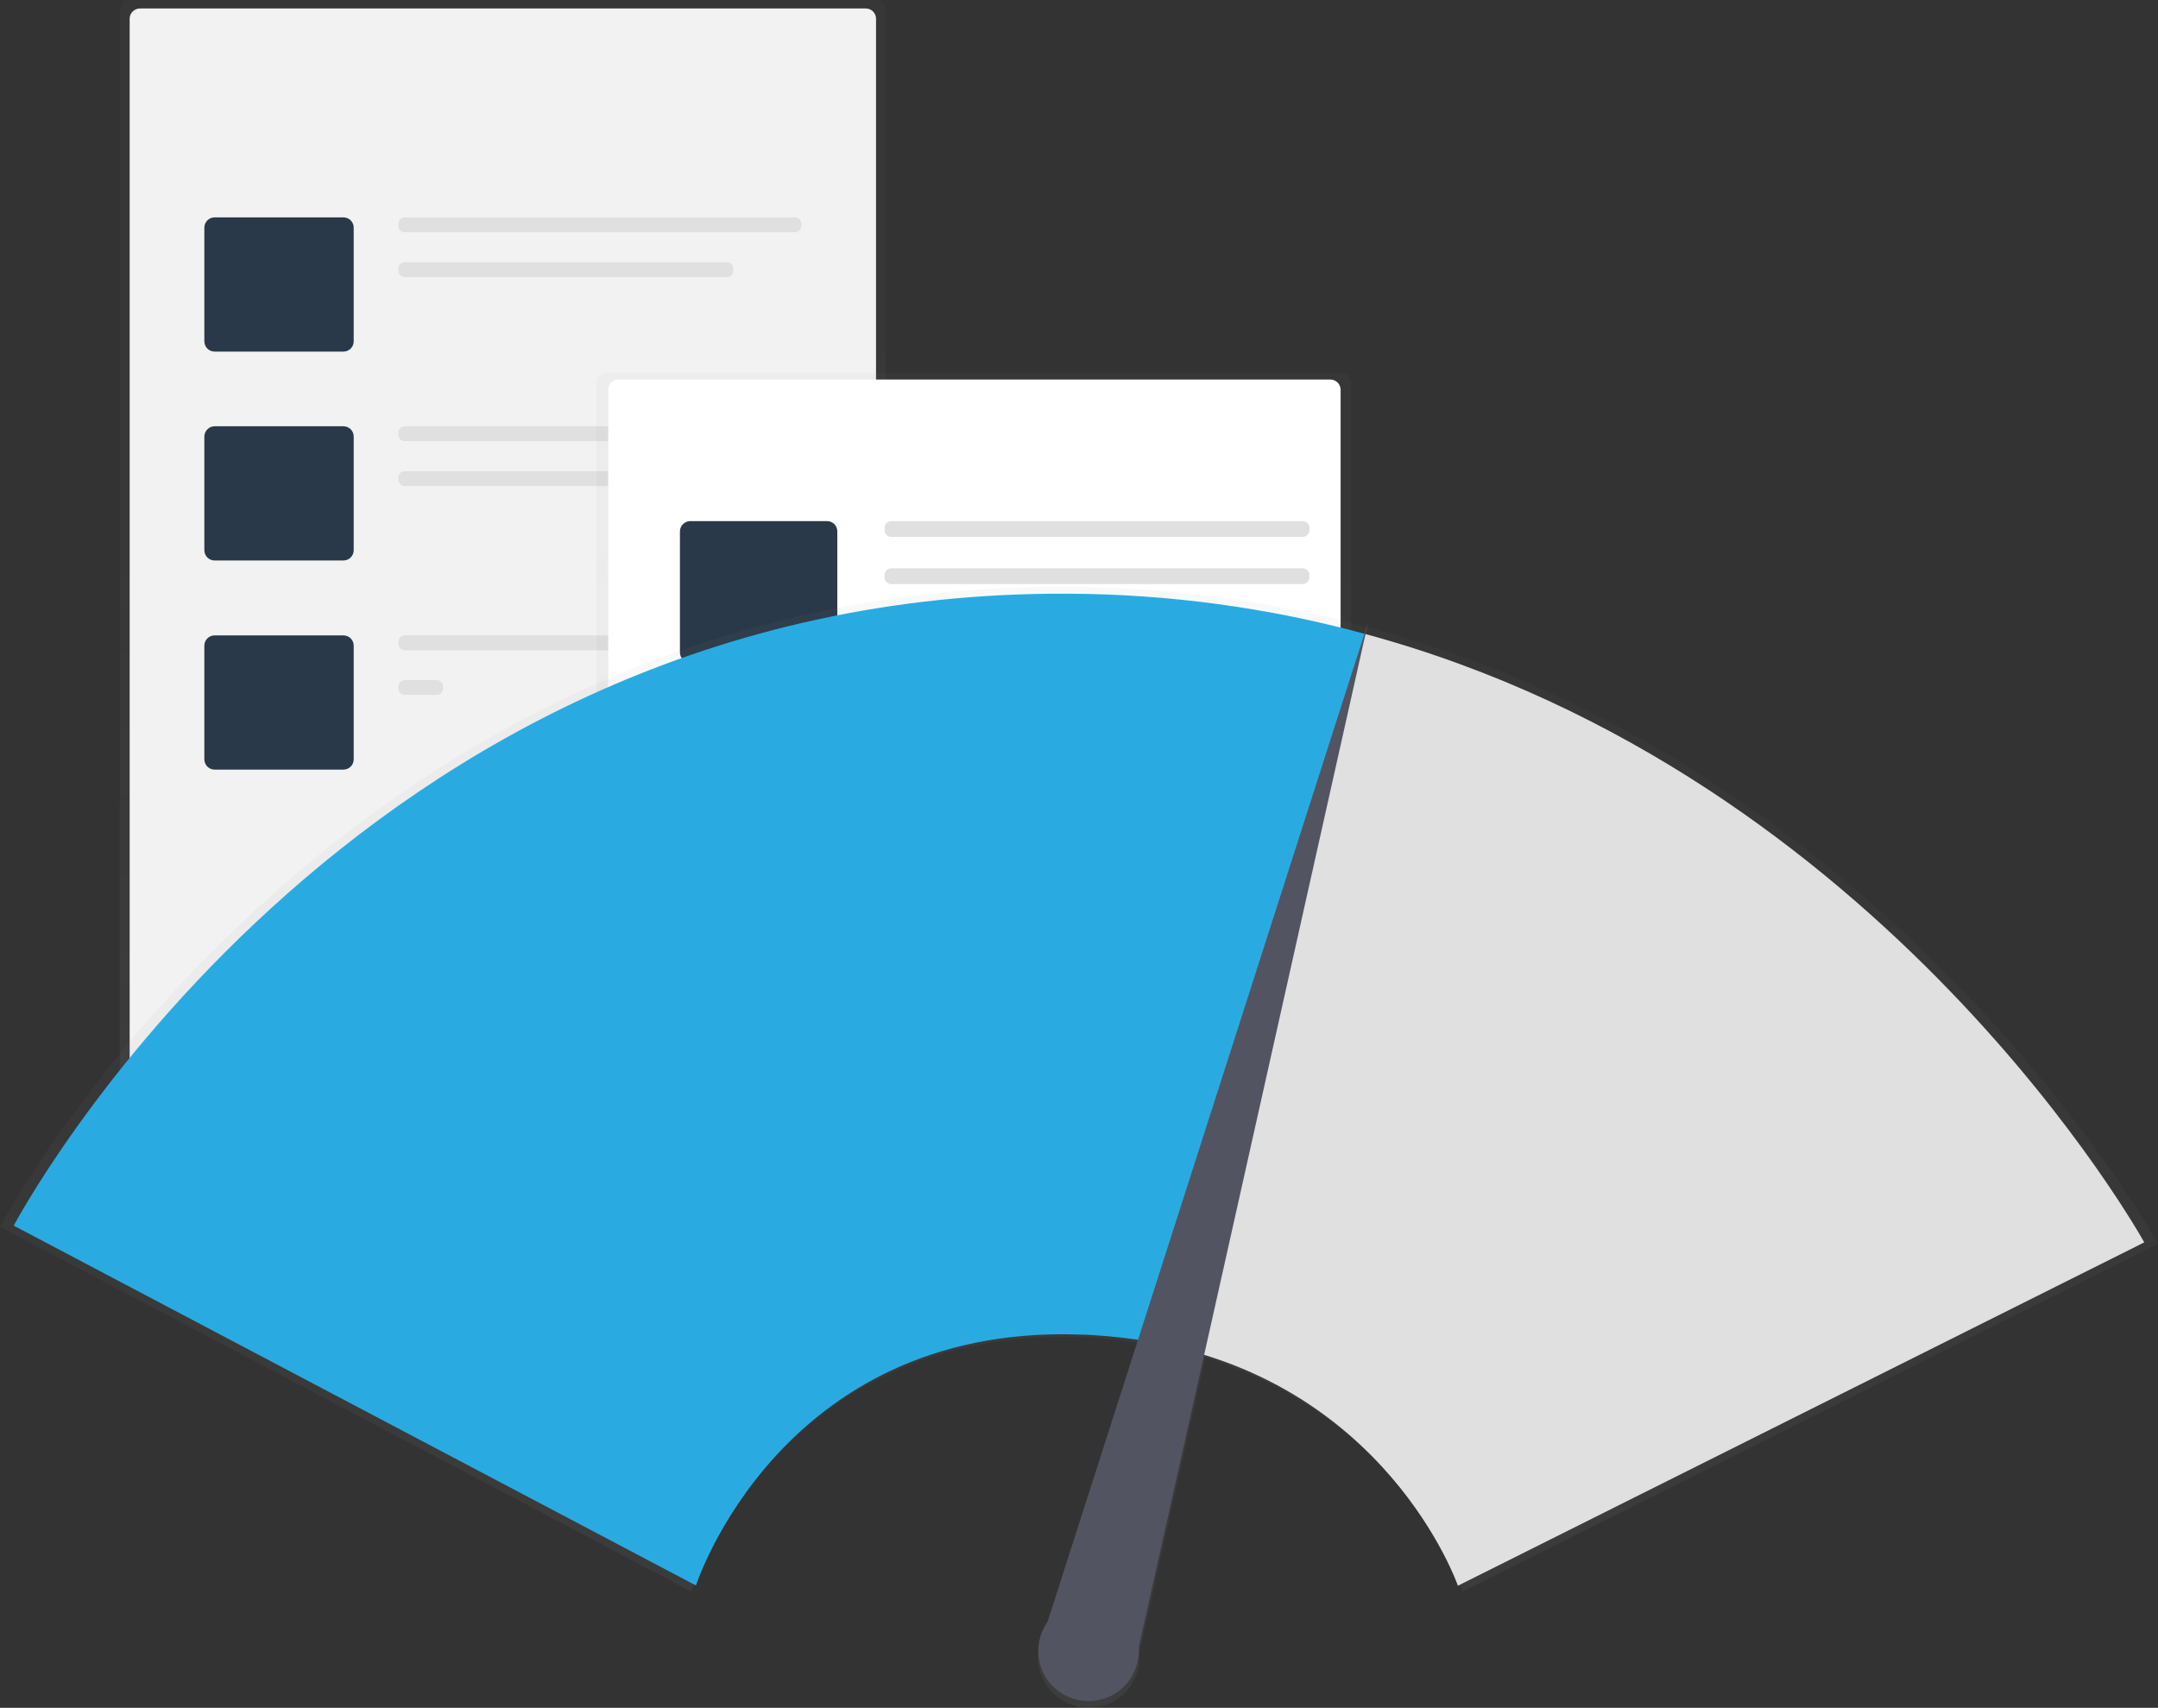 <?xml version="1.0" encoding="utf-8"?>
<!-- Generator: Adobe Illustrator 24.0.1, SVG Export Plug-In . SVG Version: 6.00 Build 0)  -->
<svg version="1.1" id="f130f8b3-b494-408e-9d23-4781bd978d43"
	 xmlns="http://www.w3.org/2000/svg" xmlns:xlink="http://www.w3.org/1999/xlink" x="0px" y="0px" viewBox="0 0 942 745.6"
	 style="enable-background:new 0 0 942 745.6;" xml:space="preserve">
<rect x="0" y="0" width="942" height="745.6" fill="#333333" stroke="none"/>
<style type="text/css">
	.st0{opacity:0.5;}
	.st1{fill:url(#SVGID_1_);}
	.st2{fill:#F2F2F2;}
	.st3{fill:#2A394A;}
	.st4{fill:#E0E0E0;}
	.st5{fill:url(#SVGID_2_);}
	.st6{fill:#FFFFFF;}
	.st7{fill:url(#SVGID_3_);}
	.st8{fill:#29ABE2;}
	.st9{fill:#535461;}
</style>
<title>fast loading</title>
<g class="st0">
	
		<linearGradient id="SVGID_1_" gradientUnits="userSpaceOnUse" x1="219.485" y1="242.62" x2="219.485" y2="748" gradientTransform="matrix(1 0 0 -1 0 748)">
		<stop  offset="0" style="stop-color:#808080;stop-opacity:0.25"/>
		<stop  offset="0.54" style="stop-color:#808080;stop-opacity:0.12"/>
		<stop  offset="1" style="stop-color:#808080;stop-opacity:0.1"/>
	</linearGradient>
	<path class="st1" d="M56.8,0h325.3c2.5,0,4.5,2,4.5,4.5v496.4c0,2.5-2,4.5-4.5,4.5H56.8c-2.5,0-4.5-2-4.5-4.5V4.5
		C52.3,2,54.3,0,56.8,0z"/>
</g>
<path class="st2" d="M61.1,3.7h316.8c2.5,0,4.5,2,4.5,4.5v486.2c0,2.5-2,4.5-4.5,4.5H61.1c-2.5,0-4.5-2-4.5-4.5V8.2
	C56.6,5.7,58.6,3.7,61.1,3.7z"/>
<g>
	<path class="st3" d="M93.7,94.9h56.2c2.5,0,4.5,2,4.5,4.5v49.6c0,2.5-2,4.5-4.5,4.5H93.7c-2.5,0-4.5-2-4.5-4.5V99.4
		C89.2,96.9,91.2,94.9,93.7,94.9z"/>
</g>
<path class="st4" d="M176.7,94.9H347c1.6,0,2.8,1.3,2.8,2.8v0.9c0,1.6-1.3,2.8-2.8,2.8H176.7c-1.6,0-2.8-1.3-2.8-2.8v-0.9
	C173.9,96.2,175.1,94.9,176.7,94.9z"/>
<path class="st4" d="M176.7,114.5h140.6c1.6,0,2.8,1.3,2.8,2.8v0.9c0,1.6-1.3,2.8-2.8,2.8H176.7c-1.6,0-2.8-1.3-2.8-2.8v-0.9
	C173.9,115.7,175.1,114.5,176.7,114.5z"/>
<g>
	<path class="st3" d="M93.7,186.1h56.2c2.5,0,4.5,2,4.5,4.5v49.6c0,2.5-2,4.5-4.5,4.5H93.7c-2.5,0-4.5-2-4.5-4.5v-49.6
		C89.2,188.2,91.2,186.1,93.7,186.1z"/>
</g>
<path class="st4" d="M176.7,186.1H347c1.6,0,2.8,1.3,2.8,2.8v0.9c0,1.6-1.3,2.8-2.8,2.8H176.7c-1.6,0-2.8-1.3-2.8-2.8V189
	C173.9,187.4,175.1,186.1,176.7,186.1z"/>
<path class="st4" d="M176.7,205.7H347c1.6,0,2.8,1.3,2.8,2.8v0.9c0,1.6-1.3,2.8-2.8,2.8H176.7c-1.6,0-2.8-1.3-2.8-2.8v-0.9
	C173.9,206.9,175.1,205.7,176.7,205.7z"/>
<g>
	<path class="st3" d="M93.7,277.4h56.2c2.5,0,4.5,2,4.5,4.5v49.6c0,2.5-2,4.5-4.5,4.5H93.7c-2.5,0-4.5-2-4.5-4.5v-49.6
		C89.2,279.4,91.2,277.4,93.7,277.4z"/>
</g>
<path class="st4" d="M176.7,277.4H347c1.6,0,2.8,1.3,2.8,2.8v0.9c0,1.6-1.3,2.8-2.8,2.8H176.7c-1.6,0-2.8-1.3-2.8-2.8v-0.9
	C173.9,278.6,175.1,277.4,176.7,277.4z"/>
<path class="st4" d="M176.7,296.9h13.9c1.6,0,2.8,1.3,2.8,2.8v0.9c0,1.6-1.3,2.8-2.8,2.8h-13.9c-1.6,0-2.8-1.3-2.8-2.8v-0.9
	C173.9,298.2,175.1,296.9,176.7,296.9z"/>
<g class="st0">
	
		<linearGradient id="SVGID_2_" gradientUnits="userSpaceOnUse" x1="425.02" y1="288.22" x2="425.02" y2="585.28" gradientTransform="matrix(1 0 0 -1 0 748)">
		<stop  offset="0" style="stop-color:#808080;stop-opacity:0.25"/>
		<stop  offset="0.54" style="stop-color:#808080;stop-opacity:0.12"/>
		<stop  offset="1" style="stop-color:#808080;stop-opacity:0.1"/>
	</linearGradient>
	<path class="st5" d="M264.9,162.7h320.3c2.5,0,4.5,2,4.5,4.5v288.1c0,2.5-2,4.5-4.5,4.5H264.9c-2.5,0-4.5-2-4.5-4.5V167.2
		C260.4,164.7,262.4,162.7,264.9,162.7z"/>
</g>
<path class="st6" d="M270,165.7h310.7c2.5,0,4.5,2,4.5,4.5v278.7c0,2.5-2,4.5-4.5,4.5H270c-2.5,0-4.5-2-4.5-4.5V170.2
	C265.5,167.7,267.5,165.7,270,165.7z"/>
<g>
	<path class="st3" d="M301.3,227.5H361c2.5,0,4.5,2,4.5,4.5v52.8c0,2.5-2,4.5-4.5,4.5h-59.7c-2.5,0-4.5-2-4.5-4.5V232
		C296.8,229.5,298.9,227.5,301.3,227.5z"/>
</g>
<path class="st4" d="M389.1,227.5h179.5c1.6,0,3,1.3,3,3v0.9c0,1.6-1.3,3-3,3H389.1c-1.6,0-3-1.3-3-3v-0.9
	C386.1,228.9,387.5,227.5,389.1,227.5z"/>
<path class="st4" d="M389.1,248.1h179.5c1.6,0,3,1.3,3,3v0.9c0,1.6-1.3,3-3,3H389.1c-1.6,0-3-1.3-3-3v-0.9
	C386.1,249.5,387.5,248.1,389.1,248.1z"/>
<path class="st4" d="M293,322.9h275.7c1.6,0,3,1.3,3,3v0.9c0,1.6-1.3,3-3,3H293c-1.6,0-3-1.3-3-3v-0.9
	C290,324.3,291.3,322.9,293,322.9z"/>
<path class="st4" d="M293,343.5h275.7c1.6,0,3,1.3,3,3v0.9c0,1.6-1.3,3-3,3H293c-1.6,0-3-1.3-3-3v-0.9
	C290,344.9,291.3,343.5,293,343.5z"/>
<path class="st4" d="M293,371h275.7c1.6,0,3,1.3,3,3v0.9c0,1.6-1.3,3-3,3H293c-1.6,0-3-1.3-3-3V374C290,372.3,291.3,371,293,371z"/>
<path class="st4" d="M293,391.6h207c1.6,0,3,1.3,3,3v0.9c0,1.6-1.3,3-3,3H293c-1.6,0-3-1.3-3-3v-0.9
	C290,392.9,291.3,391.6,293,391.6z"/>
<g class="st0">
	
		<linearGradient id="SVGID_3_" gradientUnits="userSpaceOnUse" x1="600" y1="-76.344" x2="600" y2="413.129" gradientTransform="matrix(1 0 0 -1 -129 669.24)">
		<stop  offset="0" style="stop-color:#808080;stop-opacity:0.25"/>
		<stop  offset="0.54" style="stop-color:#808080;stop-opacity:0.12"/>
		<stop  offset="1" style="stop-color:#808080;stop-opacity:0.1"/>
	</linearGradient>
	<path class="st7" d="M597.6,273.9L597.6,273.9l1.2-5.2l-1.6,5.1c-42.7-11.5-86.6-17.4-130.8-17.6C148,254.2,0,535.6,0,535.6
		l301.7,159.2c0,0,37-114.7,168.4-111c9,0.2,18.1,1,27,2.4l-40,124.5c-7,10-4.6,23.9,5.4,30.9c10,7,23.9,4.6,30.9-5.4
		c0.3-0.4,0.5-0.7,0.7-1.1l0,0V735c2.1-3.4,3.2-7.2,3.3-11.2c0-0.7,0-1.3-0.1-2l28.9-129.1c86.1,26.5,112.2,102.1,112.2,102.1
		L942,543C942,543,828,336.4,597.6,273.9z"/>
</g>
<path class="st8" d="M466.4,259.2C152.2,257.4,6,535.1,6,535.1l297.8,157.1c0,0,36.5-113.3,166.3-109.6c9.1,0.2,18.3,1.1,27.3,2.4
	L596,276.8C553.8,265.3,510.2,259.4,466.4,259.2z"/>
<path class="st4" d="M596,276.8l-98.6,308.3c107.6,16.3,139,107.2,139,107.2L936,542.4C936,542.4,823.4,338.5,596,276.8z"/>
<path class="st9" d="M497.1,719l100.1-447.3L457.3,708c-7,9.9-4.8,23.5,5.1,30.6c9.9,7,23.5,4.8,30.6-5.1c0.3-0.5,0.6-0.9,0.9-1.4
	l0,0V732c2-3.3,3.2-7.1,3.2-11C497.1,720.2,497.1,719.6,497.1,719z"/>
</svg>
